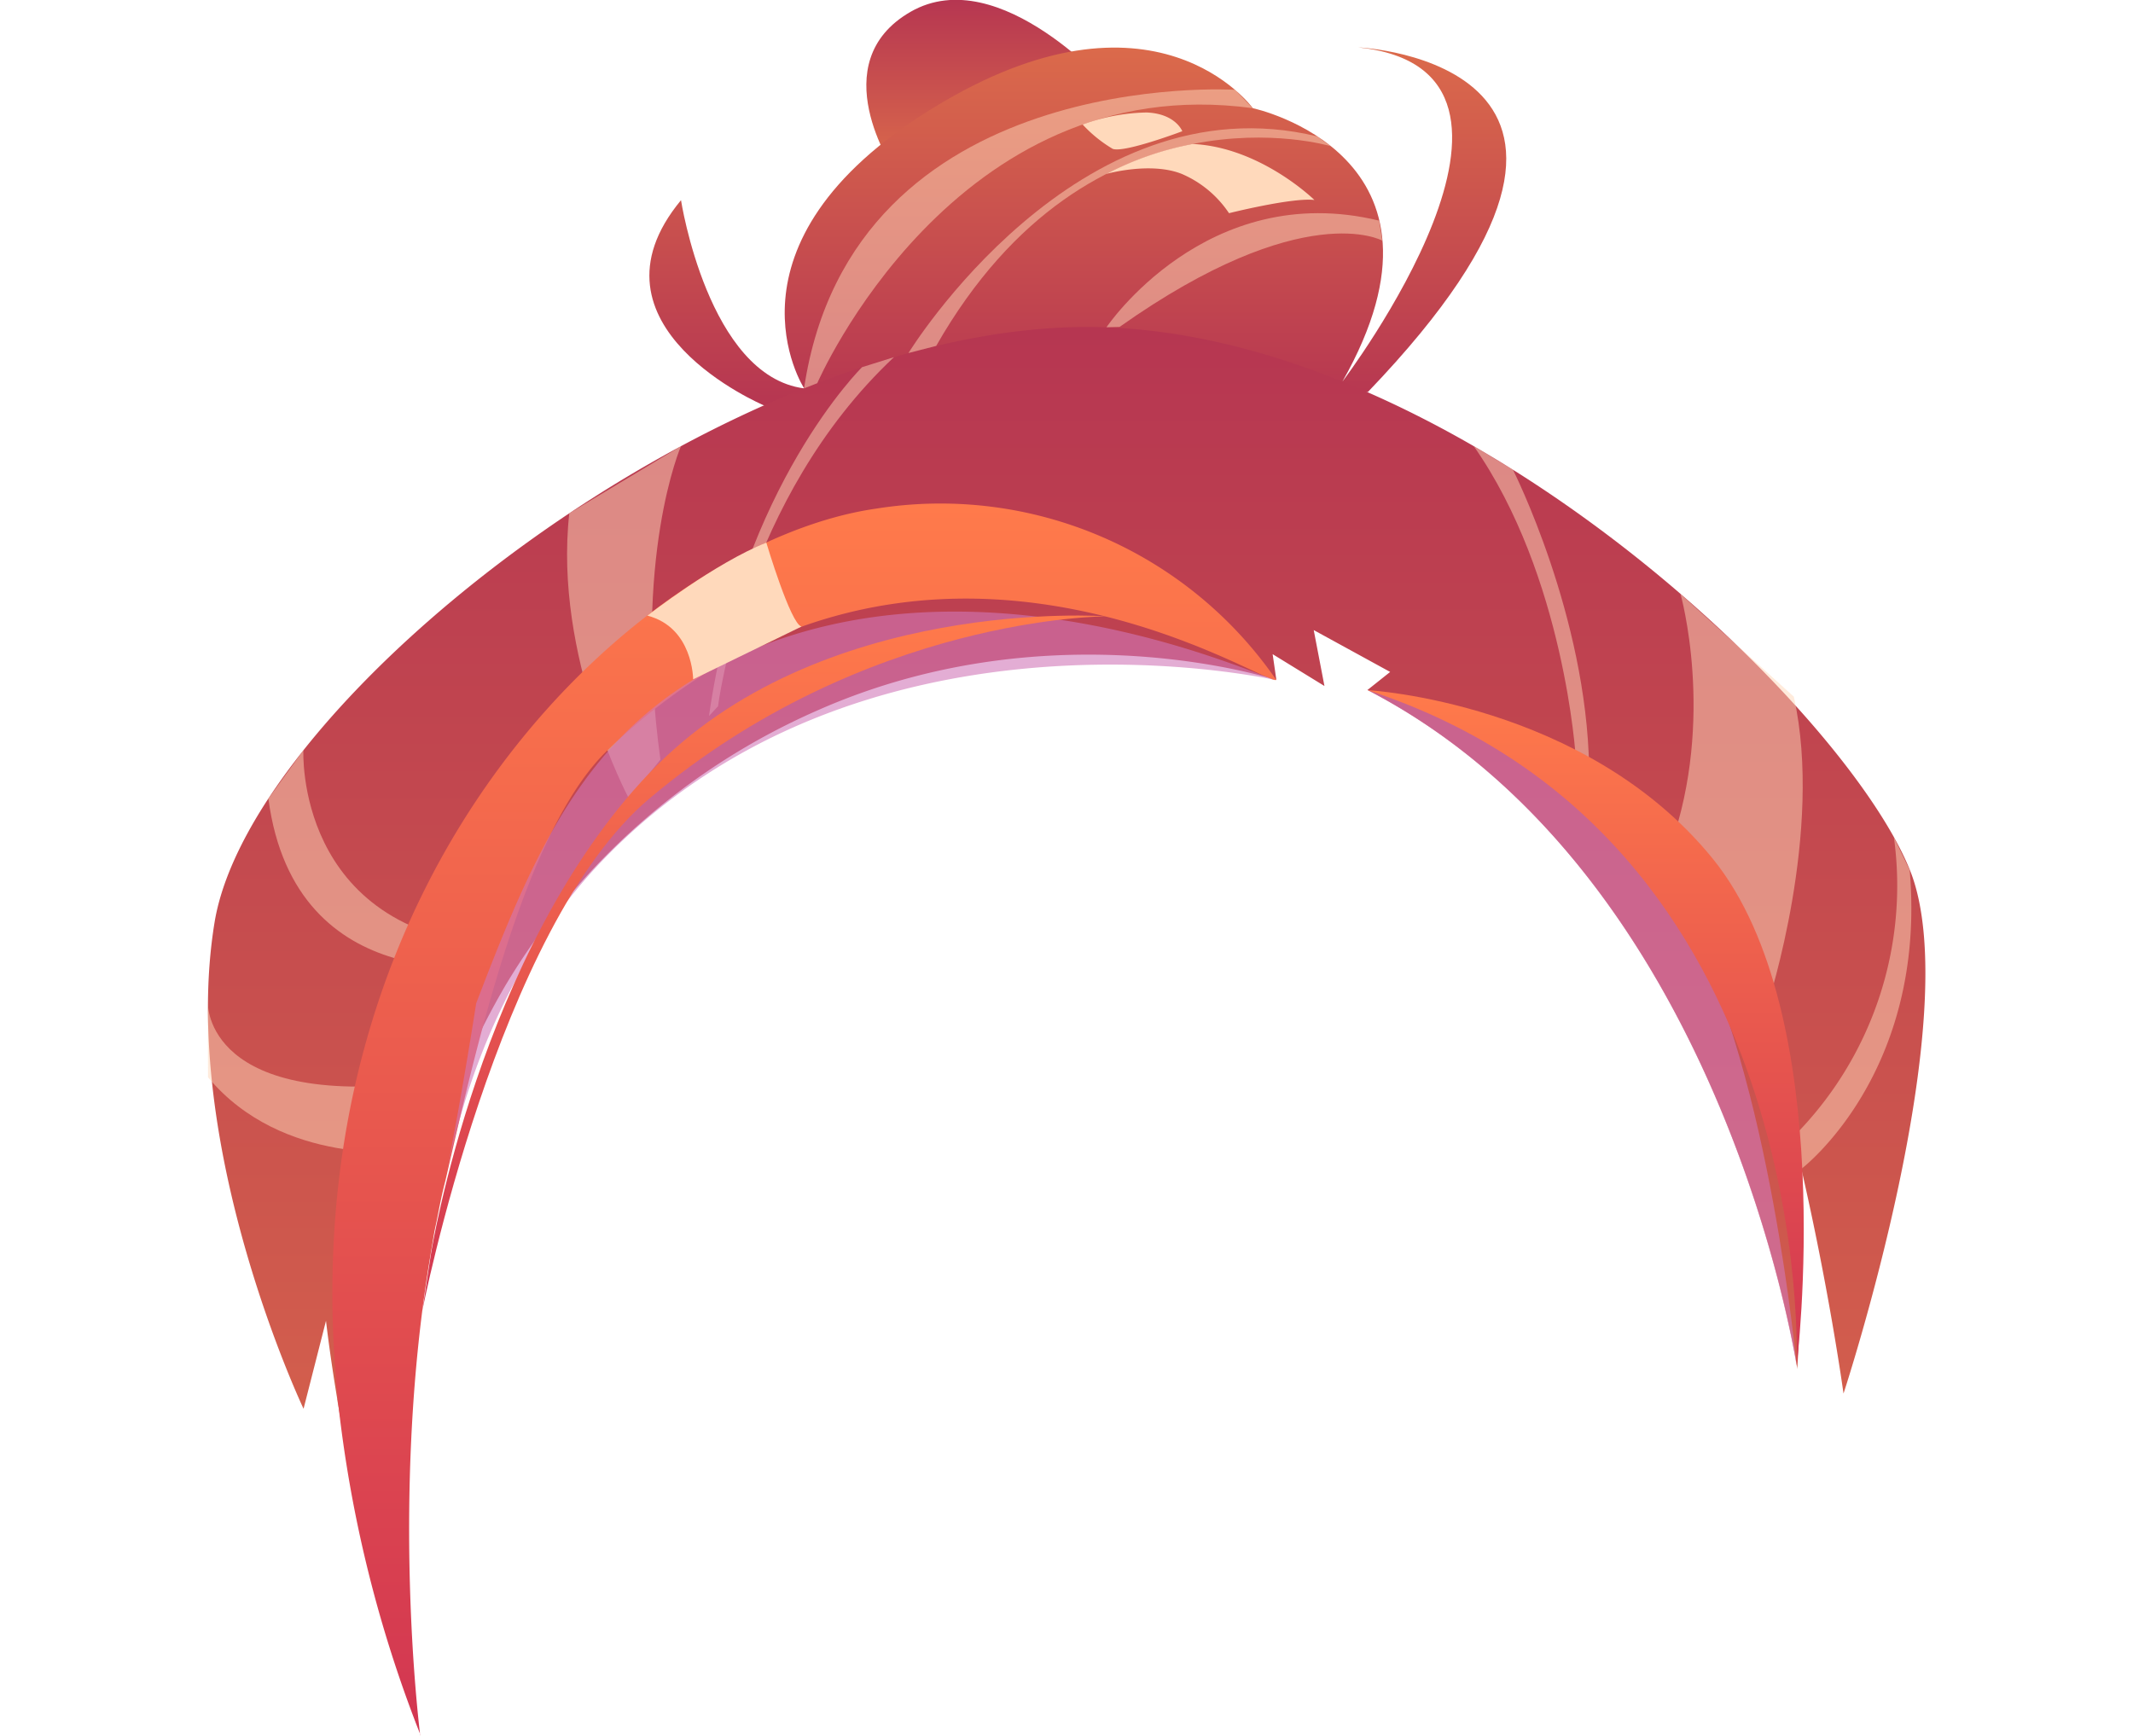 <svg xmlns="http://www.w3.org/2000/svg" xmlns:xlink="http://www.w3.org/1999/xlink" viewBox="0 0 242.49 197.37"><defs><style>.cls-1{isolation:isolate;}.cls-2{fill:url(#Áåçûìÿííûé_ãðàäèåíò_100);}.cls-3{fill:url(#Áåçûìÿííûé_ãðàäèåíò_53);}.cls-4{fill:url(#Áåçûìÿííûé_ãðàäèåíò_100-2);}.cls-10,.cls-5{fill:#ffd9bb;mix-blend-mode:soft-light;}.cls-5{opacity:0.5;}.cls-6{fill:url(#Áåçûìÿííûé_ãðàäèåíò_59);}.cls-7{fill:#d177b8;mix-blend-mode:multiply;opacity:0.6;}.cls-8{fill:url(#Áåçûìÿííûé_ãðàäèåíò_59-2);}.cls-9{fill:url(#Áåçûìÿííûé_ãðàäèåíò_59-3);}.cls-11{fill:none;}</style><linearGradient id="Áåçûìÿííûé_ãðàäèåíò_100" x1="112.49" y1="19.33" x2="112.49" gradientUnits="userSpaceOnUse"><stop offset="0" stop-color="#db6a4b"/><stop offset="1" stop-color="#b63651"/></linearGradient><linearGradient id="Áåçûìÿííûé_ãðàäèåíò_53" x1="122.52" y1="46.09" x2="122.52" y2="5.41" gradientUnits="userSpaceOnUse"><stop offset="0" stop-color="#b63651"/><stop offset="1" stop-color="#db6a4b"/></linearGradient><linearGradient id="Áåçûìÿííûé_ãðàäèåíò_100-2" x1="121.25" y1="196.3" x2="121.25" y2="37.17" xlink:href="#Áåçûìÿííûé_ãðàäèåíò_100"/><linearGradient id="Áåçûìÿííûé_ãðàäèåíò_59" x1="91.4" y1="197.37" x2="91.4" y2="57.3" gradientUnits="userSpaceOnUse"><stop offset="0" stop-color="#d23651"/><stop offset="1" stop-color="#ff7a4b"/></linearGradient><linearGradient id="Áåçûìÿííûé_ãðàäèåíò_59-2" x1="180.27" y1="155.28" x2="180.27" y2="78.47" xlink:href="#Áåçûìÿííûé_ãðàäèåíò_59"/><linearGradient id="Áåçûìÿííûé_ãðàäèåíò_59-3" x1="86.89" y1="149.08" x2="86.89" y2="69.99" xlink:href="#Áåçûìÿííûé_ãðàäèåíò_59"/></defs><g class="cls-1"><g id="Layer_2" data-name="Layer 2"><g id="Layer_1-2" data-name="Layer 1"><path class="cls-2" d="M101.65,19.33s-8.24-12.2,1.89-18,22.95,9,22.95,9Z"/><path class="cls-3" d="M86.84,46.09s-21.28-9-9.42-23.33c0,0,3.09,20,14,21.4,0,0-10.6-16.36,14.62-31.86s36.39,0,36.39,0,24.81,5.29,10.18,31.09c0,0,26.82-35.36,1.81-38,0,0,37.11,1.63,1.08,39.19Z"/><path class="cls-4" d="M209.58,158.45s-1.75-12.79-5.26-27.54a204.62,204.62,0,0,1,0,24.79s0-.16-.05-.42c-.87-5.13-10.19-56.8-48.77-76.81l-.06,0,2.6-2.07-8.69-4.76L150.57,78l-5.89-3.62.42,2.9-.09,0a.81.81,0,0,0-.11,0,.42.42,0,0,0-.19-.08c-3.34-1-26.93-7.4-51.72,3.55a77.52,77.52,0,0,0-35.59,31.4s0,0,0,0A88.75,88.75,0,0,0,45.6,150.46c-2.32,27.67.78,41.92,1.85,45.84a267.91,267.91,0,0,1-9.12-37.22.11.11,0,0,0,0-.07c-.48-2.92-.92-5.87-1.27-8.83l-2.55,10s-14.25-30-10.12-55.29,58.08-67.71,99.19-67.71,85.89,42.77,93.55,61.75C223.74,115.39,209.58,158.45,209.58,158.45Z"/><path class="cls-5" d="M204.78,132.91s14.32-10.84,12.32-34l-1.79-3.7a40.42,40.42,0,0,1-11.39,34Z"/><path class="cls-5" d="M201,114.06s6.35-19.55,2.93-34.85L191.05,67.54s4,14.12-1.14,28.67C189.91,96.21,198.76,108.46,201,114.06Z"/><path class="cls-5" d="M172,53.41s8.38,16.56,8.66,33.93l-1.52-1.21s-1.26-20.65-11.6-35.41Z"/><path class="cls-5" d="M81.63,80.31s2.84-23.59,20-39.7L98,41.75S84.32,55.23,80.6,81.41Z"/><path class="cls-5" d="M77.42,50.72s-5.51,12.64-2.34,35.65L71.5,90.8s-8.6-16.08-6.78-32.44Z"/><path class="cls-5" d="M34.49,85.3s-1,20.64,22.13,22.3v2.07S33.55,113.9,30.51,90.8Z"/><path class="cls-5" d="M23.63,114.06s-.36,12.42,25.82,8.84l-3,8s-14.32,1.78-22.8-8.41Z"/><path class="cls-6" d="M145.1,77.32l-.09,0a.81.81,0,0,0-.11,0c-3.32-.72-41.62-24.95-75.85,8-9.66,9.32-15.23,35.18-18.43,49-.24.91-.44,1.81-.62,2.7s-.32,1.66-.5,2.47-.3,1.72-.46,2.6a4,4,0,0,0-.08.5v0c-4.58,27-1.36,53.29-1.18,54.81a.12.12,0,0,1,0-.08s0-.07,0-.11a146.51,146.51,0,0,1-9.38-38.1.11.11,0,0,0,0-.07C32.24,98.09,73.79,61.5,99.62,57.83A46.37,46.37,0,0,1,145.1,77.32Z"/><path class="cls-7" d="M145,77.3a.81.81,0,0,0-.11,0c-3.32-.72-47.26-9.42-76.15,20.28-9.36,9.62-15.49,22.81-18.13,36.7,2-10.27,3.52-20.16,3.52-20.19,7.09-18.5,13.3-33.31,32.8-40.78,25.61-9.81,53.66,2.45,57.77,3.91Z"/><path class="cls-7" d="M204.25,155.28c-.87-5.13-10.19-56.8-48.77-76.81,1.4.4,23.72,7,34.42,23.13C200.26,117.25,203.84,151.09,204.25,155.28Z"/><path class="cls-5" d="M92.91,43.57s15.52-35.89,49.5-31.27l-2-2.09s-43.53-2.76-49,33.95Z"/><path class="cls-5" d="M103.28,40.14s19.16-31.27,46.47-24.63l1.53,1.11s-27.23-8.16-44.85,22.71Z"/><path class="cls-5" d="M125.79,37.21s11.37-16.9,31-12.12l.35,2.27s-8.91-5-29.86,9.81Z"/><path class="cls-8" d="M155.48,78.47s24.76,1.35,39.23,19.16,9.54,57.65,9.54,57.65S206.84,95.22,155.48,78.47Z"/><path class="cls-9" d="M125.79,70.08s-32.69-2.44-52,17.85S49,142.52,49,142.52l-1,6.56s8.56-43.71,25.82-58.28C98.49,70,125.79,70.08,125.79,70.08Z"/><path class="cls-10" d="M73.6,70s7.71-6,13.52-8.3c0,0,2.75,9.24,4,9.54l-12.32,6S78.8,71.34,73.6,70Z"/><path class="cls-10" d="M125.79,19.77s5-1.41,8.55,0a12.27,12.27,0,0,1,5.38,4.47s7.23-1.81,9.71-1.5c0,0-6.11-6-13.84-6.37A35.66,35.66,0,0,0,125.79,19.77Z"/><path class="cls-10" d="M123.08,14.16a15.26,15.26,0,0,0,3.41,2.76c1.27.51,7.92-2,7.92-2s-.76-2-4.06-2.13A22.21,22.21,0,0,0,123.08,14.16Z"/><rect class="cls-11" y="2.4" width="242.49" height="192.58"/></g></g></g></svg>